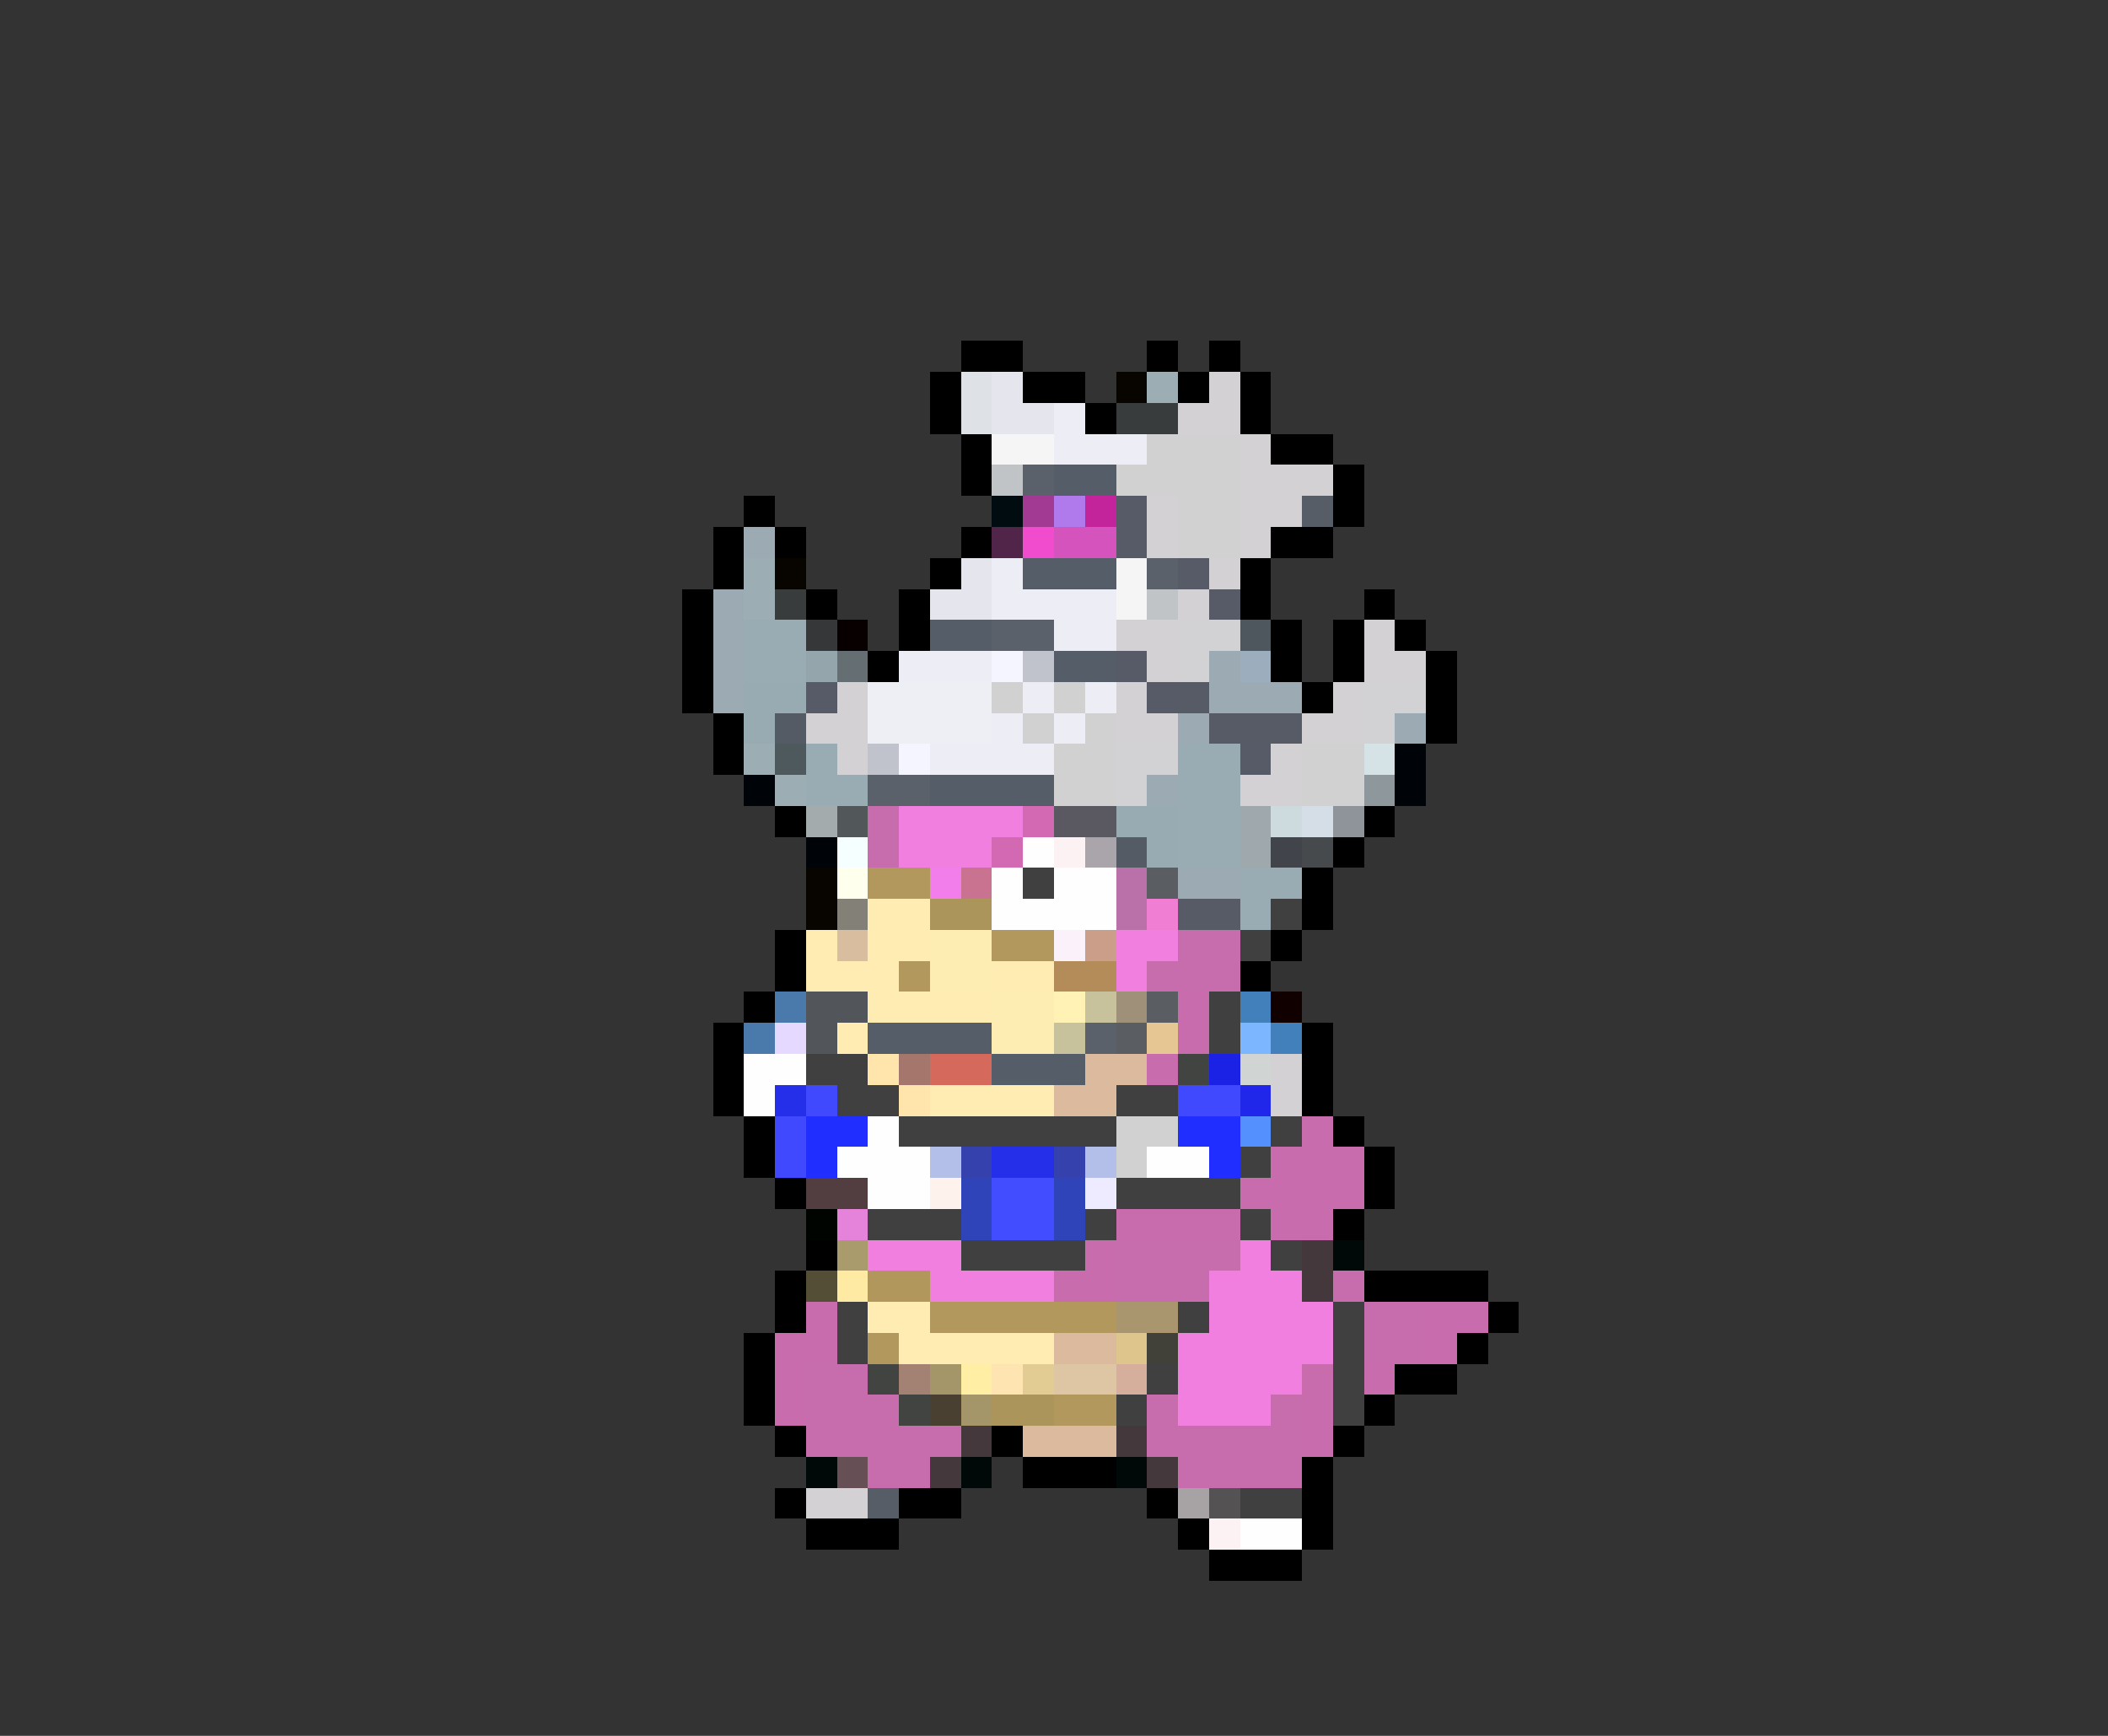<svg xmlns="http://www.w3.org/2000/svg" viewBox="0 -0.5 68 56" shape-rendering="crispEdges">
<rect x="0" y="-0.5" width="68" height="56" fill="#333333" stroke="none"/>
<path stroke="#000000" d="M31 11h2M37 11h1M39 11h1M30 12h1M33 12h2M38 12h1M40 12h1M30 13h1M35 13h1M40 13h1M31 14h1M41 14h2M31 15h1M43 15h1M24 16h1M43 16h1M23 17h1M25 17h1M31 17h1M41 17h2M23 18h1M30 18h1M40 18h1M22 19h1M26 19h1M29 19h1M40 19h1M44 19h1M22 20h1M29 20h1M41 20h1M43 20h1M45 20h1M22 21h1M28 21h1M41 21h1M43 21h1M46 21h1M22 22h1M42 22h1M46 22h1M23 23h1M46 23h1M23 24h1M25 26h1M44 26h1M43 27h1M42 28h1M42 29h1M25 30h1M41 30h1M25 31h1M40 31h1M24 32h1M23 33h1M42 33h1M23 34h1M42 34h1M23 35h1M42 35h1M24 36h1M43 36h1M24 37h1M44 37h1M25 38h1M44 38h1M43 39h1M26 40h1M25 41h1M44 41h4M25 42h1M48 42h1M24 43h1M47 43h1M24 44h1M45 44h2M24 45h1M44 45h1M25 46h1M32 46h1M43 46h1M33 47h3M42 47h1M25 48h1M29 48h2M37 48h1M42 48h1M26 49h3M38 49h1M42 49h1M39 50h3" />
<path stroke="#dee2e6" d="M31 12h1M31 13h1" />
<path stroke="#e5e5ed" d="M32 12h1M32 13h2M31 18h1M30 19h2" />
<path stroke="#080400" d="M36 12h1M25 18h1M26 28h1M26 29h1" />
<path stroke="#9caeb4" d="M37 12h1M24 18h1M24 19h1M24 24h1M25 25h1" />
<path stroke="#d4d1d4" d="M39 12h1M38 13h2M40 14h1M40 15h3M37 16h1M40 16h2M37 17h1M40 17h1M39 18h1M38 19h1M36 20h2M44 20h1M37 21h1M44 21h2M27 22h1M36 22h1M43 22h1M26 23h2M36 23h2M42 23h2M27 24h1M41 24h1M40 25h2M41 34h1M41 35h1M26 48h2" />
<path stroke="#ededf5" d="M34 13h1M34 14h3M32 18h1M32 19h4M34 20h2M29 21h3M33 22h1M35 22h1M32 23h1M34 23h1M30 24h4" />
<path stroke="#393c3c" d="M36 13h2M25 19h1" />
<path stroke="#f5f5f5" d="M32 14h2M36 18h1M36 19h1" />
<path stroke="#d2d1d2" d="M37 14h3M36 15h4M38 16h2M38 17h2M32 22h1M34 22h1M33 23h1M35 23h1M34 24h2M42 24h2M34 25h2M42 25h2M36 36h2M36 37h1" />
<path stroke="#c1c4c7" d="M32 15h1M37 19h1" />
<path stroke="#5a616a" d="M33 15h1M37 18h1M32 20h2M28 25h2M35 33h1" />
<path stroke="#545d68" d="M34 15h2M33 18h3M30 20h2M34 21h2M30 25h4M28 33h4M32 34h3" />
<path stroke="#000c10" d="M32 16h1" />
<path stroke="#a23a94" d="M33 16h1" />
<path stroke="#b17aec" d="M34 16h1" />
<path stroke="#c3249b" d="M35 16h1" />
<path stroke="#575b68" d="M36 16h1M36 17h1M38 18h1M39 19h1M36 21h1M26 22h1M37 22h1M40 24h1" />
<path stroke="#565d66" d="M42 16h1M28 48h1" />
<path stroke="#9caab4" d="M24 17h1M23 19h1M23 20h1M23 21h1M39 21h1M23 22h1M39 22h3M38 23h1M45 23h1M37 25h1M38 28h2" />
<path stroke="#512449" d="M32 17h1" />
<path stroke="#f24cce" d="M33 17h1" />
<path stroke="#d553bd" d="M34 17h2" />
<path stroke="#99acb4" d="M24 20h2M24 21h2M26 24h1M38 24h2M26 25h2M38 25h2M38 26h2M38 27h2M40 28h2M40 29h1" />
<path stroke="#363739" d="M26 20h1" />
<path stroke="#080000" d="M27 20h1" />
<path stroke="#d2d1d4" d="M38 20h2M38 21h1M44 22h2M44 23h1M36 24h2M36 25h1" />
<path stroke="#4e575e" d="M40 20h1" />
<path stroke="#94a5ac" d="M26 21h1" />
<path stroke="#656e73" d="M27 21h1" />
<path stroke="#f4f5fe" d="M32 21h1M29 24h1" />
<path stroke="#c1c3cc" d="M33 21h1M28 24h1" />
<path stroke="#9caebd" d="M40 21h1" />
<path stroke="#99abb2" d="M24 22h2M24 23h1M36 26h2M37 27h1" />
<path stroke="#edeff5" d="M28 22h4M28 23h4" />
<path stroke="#565b66" d="M38 22h1M39 23h3M38 29h2" />
<path stroke="#545b65" d="M25 23h1M36 27h1" />
<path stroke="#4e595e" d="M25 24h1" />
<path stroke="#d5e2e6" d="M44 24h1" />
<path stroke="#000408" d="M45 24h1M24 25h1M45 25h1M26 27h1" />
<path stroke="#8e989c" d="M44 25h1" />
<path stroke="#a4abac" d="M26 26h1" />
<path stroke="#52575a" d="M27 26h1" />
<path stroke="#c76cad" d="M28 26h1M28 27h1M38 30h2M37 31h3M36 40h4M36 41h3M43 41h1M44 42h2M44 43h2M26 44h2M26 45h3M37 45h1M41 45h1M26 46h5M37 46h5M28 47h2M38 47h4" />
<path stroke="#f07fe0" d="M29 26h4M29 27h3M36 30h2M36 31h1M28 40h3M40 40h1M30 41h4M39 41h3M39 42h4M38 43h5M38 44h4M38 45h3" />
<path stroke="#d369b3" d="M33 26h1M32 27h1" />
<path stroke="#5a5962" d="M34 26h2" />
<path stroke="#9fa8ac" d="M40 26h1M40 27h1" />
<path stroke="#cddade" d="M41 26h1" />
<path stroke="#d5dee6" d="M42 26h1" />
<path stroke="#8e9499" d="M43 26h1" />
<path stroke="#f6ffff" d="M27 27h1" />
<path stroke="#fefefe" d="M33 27h1M32 28h1M34 28h2M32 29h4M24 34h2M24 35h1M28 36h1M27 37h3M37 37h2M28 38h2M40 49h2" />
<path stroke="#fcf2f3" d="M34 27h1M39 49h1" />
<path stroke="#a9a5aa" d="M35 27h1" />
<path stroke="#41444a" d="M41 27h1" />
<path stroke="#474a4c" d="M42 27h1" />
<path stroke="#ffffee" d="M27 28h1" />
<path stroke="#b2985d" d="M28 28h2M32 30h2M29 31h1M30 42h6M28 43h1M34 45h2" />
<path stroke="#f27eec" d="M30 28h1" />
<path stroke="#ca7390" d="M31 28h1" />
<path stroke="#414041" d="M33 28h1M41 29h1M40 30h1M39 32h1M39 33h1M26 34h2M27 35h2M36 35h2M29 36h7M41 36h1M40 37h1M36 38h4M28 39h3M35 39h1M40 39h1M31 40h4M41 40h1M27 42h1M38 42h1M43 42h1M27 43h1M43 43h1M37 44h1M43 44h1M36 45h1M43 45h1M40 48h2" />
<path stroke="#ba70a9" d="M36 28h1M36 29h1" />
<path stroke="#5a5d62" d="M37 28h1M37 32h1M36 33h1" />
<path stroke="#838177" d="M27 29h1" />
<path stroke="#ffecb3" d="M28 29h2M26 30h1M28 30h2M26 31h3M32 31h2M28 32h4M27 33h1M30 35h4M28 42h2M29 43h5" />
<path stroke="#ac955a" d="M30 29h2M32 45h2" />
<path stroke="#f07fd4" d="M37 29h1" />
<path stroke="#d9bd9f" d="M27 30h1" />
<path stroke="#feedb2" d="M30 30h2M30 31h2M32 32h2M32 33h2" />
<path stroke="#faf1fb" d="M34 30h1" />
<path stroke="#ca9e88" d="M35 30h1" />
<path stroke="#b48c5a" d="M34 31h2" />
<path stroke="#4a79ac" d="M25 32h1M24 33h1" />
<path stroke="#52555a" d="M26 32h2M26 33h1" />
<path stroke="#fff2b4" d="M34 32h1" />
<path stroke="#c8c29c" d="M35 32h1M34 33h1" />
<path stroke="#9f9079" d="M36 32h1" />
<path stroke="#c86cad" d="M38 32h1M38 33h1M37 34h1M42 36h1M41 37h3M40 38h4M36 39h4M41 39h2M35 40h1M34 41h2M26 42h1M46 42h2M25 43h2M46 43h1M25 44h1M42 44h1M44 44h1M25 45h1M42 45h1M42 46h1" />
<path stroke="#4180bb" d="M40 32h1M41 33h1" />
<path stroke="#100000" d="M41 32h1" />
<path stroke="#e5d9ff" d="M25 33h1" />
<path stroke="#e6c692" d="M37 33h1" />
<path stroke="#7bb6ff" d="M40 33h1" />
<path stroke="#ffe4ab" d="M28 34h1M29 35h1" />
<path stroke="#a5766b" d="M29 34h1" />
<path stroke="#d5695c" d="M30 34h2" />
<path stroke="#dbba9e" d="M35 34h2M34 35h2M34 43h2M33 46h3" />
<path stroke="#414441" d="M38 34h1M28 44h1M29 45h1" />
<path stroke="#1b21e5" d="M39 34h1" />
<path stroke="#d0d5d4" d="M40 34h1" />
<path stroke="#252fea" d="M25 35h1M32 37h2" />
<path stroke="#4149ff" d="M26 35h1M38 35h2M25 36h1M25 37h1" />
<path stroke="#2126eb" d="M40 35h1" />
<path stroke="#202fff" d="M26 36h2M38 36h2M26 37h1M39 37h1" />
<path stroke="#5491ff" d="M40 36h1" />
<path stroke="#b4bfe9" d="M30 37h1M35 37h1" />
<path stroke="#3542ad" d="M31 37h1M34 37h1" />
<path stroke="#523e41" d="M26 38h2" />
<path stroke="#fdf3ec" d="M30 38h1" />
<path stroke="#2f44b8" d="M31 38h1M34 38h1M31 39h1M34 39h1" />
<path stroke="#414dff" d="M32 38h2M32 39h2" />
<path stroke="#eeeaff" d="M35 38h1" />
<path stroke="#000400" d="M26 39h1" />
<path stroke="#e582da" d="M27 39h1" />
<path stroke="#a99b6c" d="M27 40h1" />
<path stroke="#44383c" d="M42 40h1M42 41h1M31 46h1M36 46h1M30 47h1M37 47h1" />
<path stroke="#000808" d="M43 40h1M26 47h1M31 47h1M36 47h1" />
<path stroke="#544e36" d="M26 41h1" />
<path stroke="#ffeaa4" d="M27 41h1" />
<path stroke="#b2975d" d="M28 41h2" />
<path stroke="#a9966f" d="M36 42h2" />
<path stroke="#dec58b" d="M36 43h1" />
<path stroke="#414039" d="M37 43h1" />
<path stroke="#a48273" d="M29 44h1" />
<path stroke="#a49669" d="M30 44h1M31 45h1" />
<path stroke="#ffeea4" d="M31 44h1" />
<path stroke="#fee4b1" d="M32 44h1" />
<path stroke="#e3cb94" d="M33 44h1" />
<path stroke="#dec6a4" d="M34 44h2" />
<path stroke="#d5ae9c" d="M36 44h1" />
<path stroke="#4a4031" d="M30 45h1" />
<path stroke="#665056" d="M27 47h1" />
<path stroke="#a7a2a3" d="M38 48h1" />
<path stroke="#545252" d="M39 48h1" />
</svg>